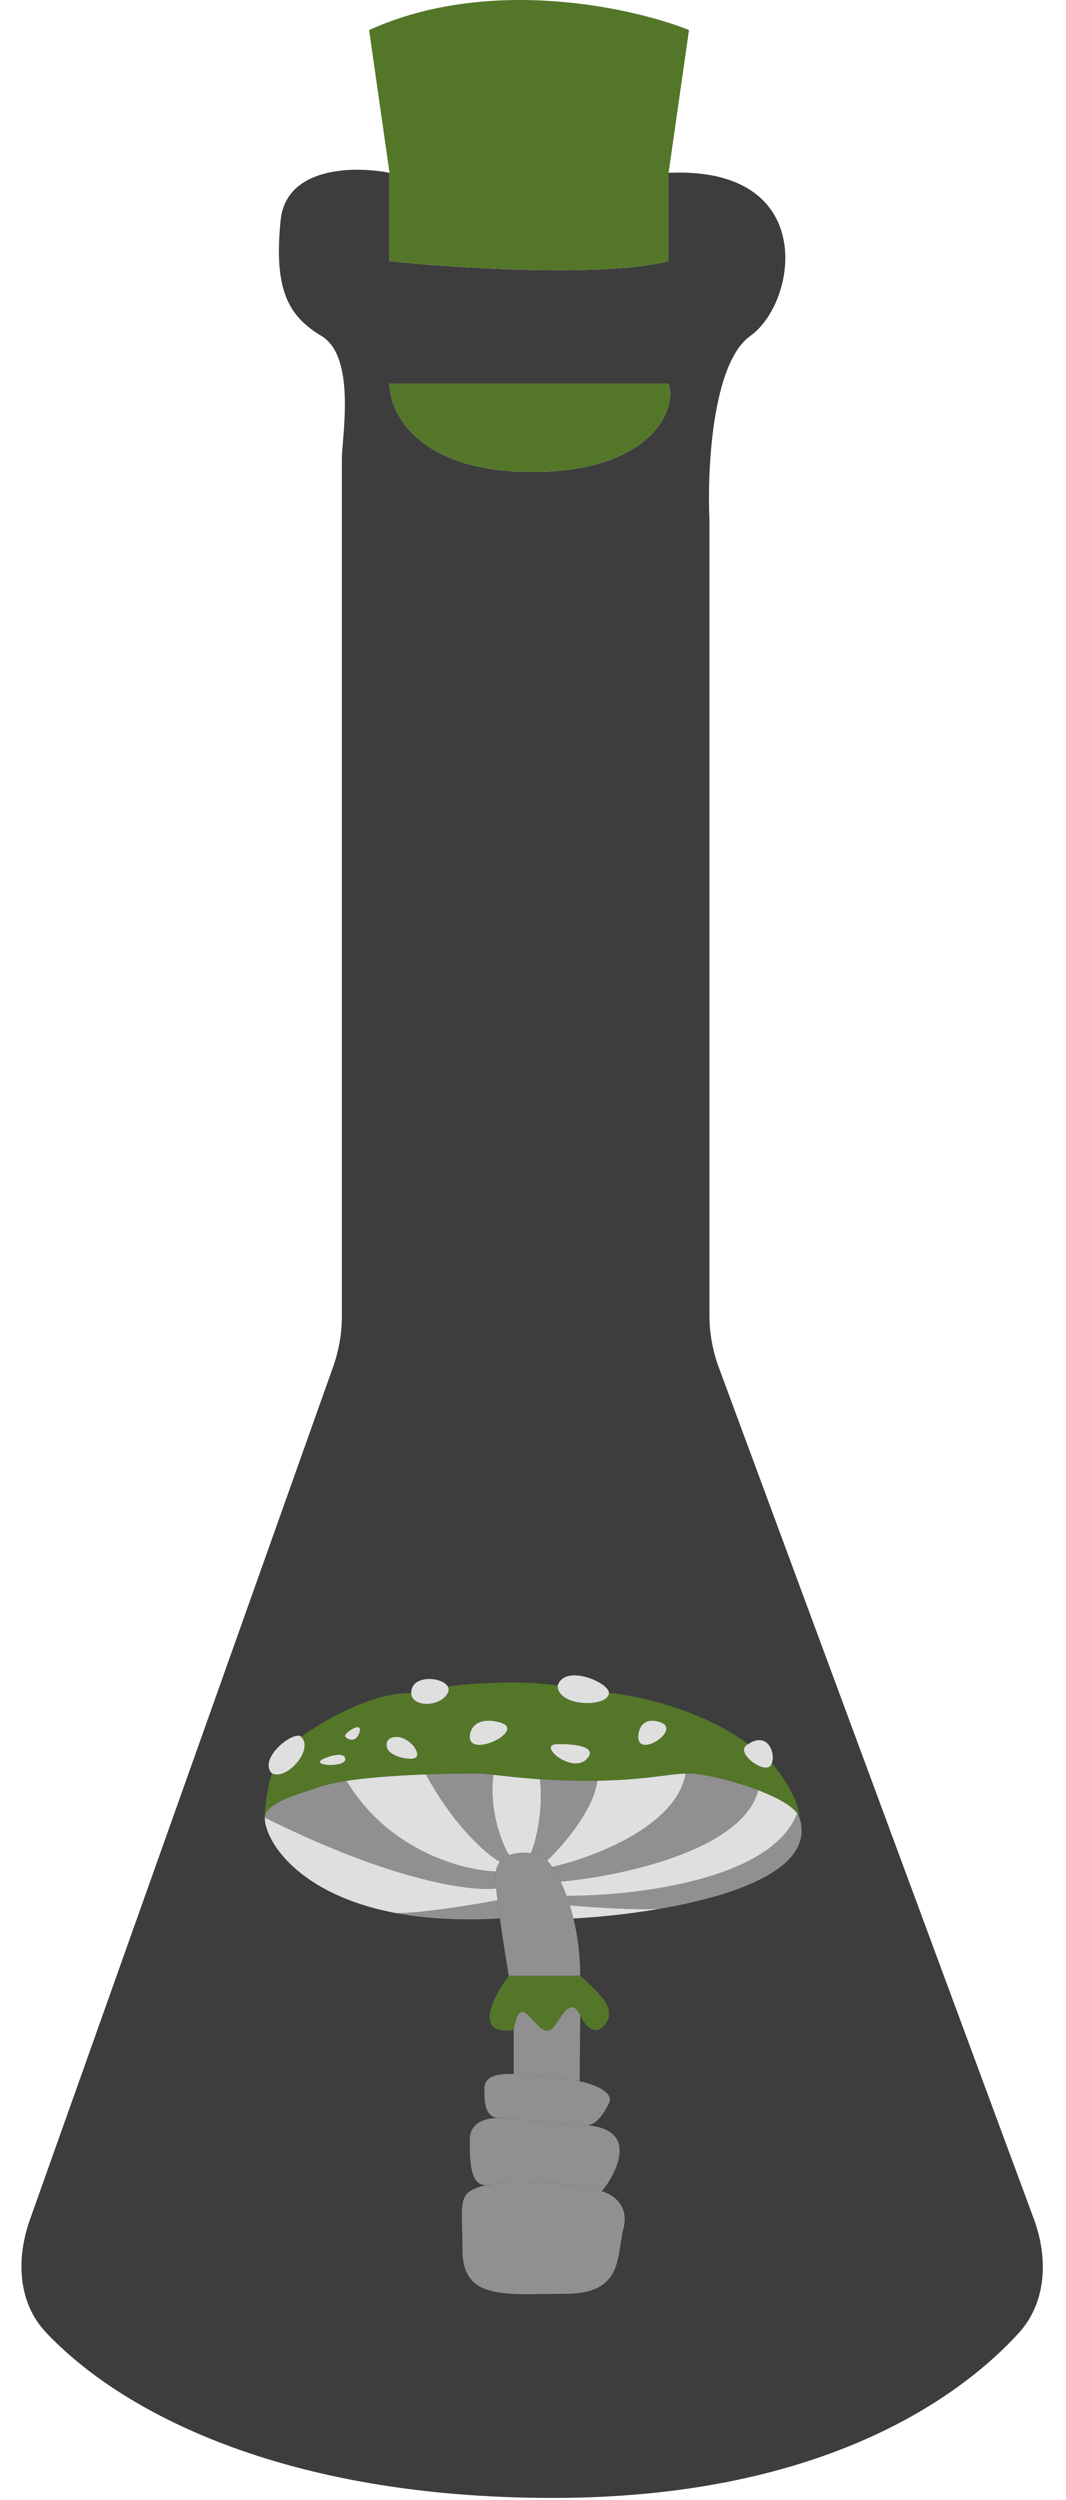 <svg width="96" height="225" viewBox="0 0 96 225" fill="none" xmlns="http://www.w3.org/2000/svg">
<path fill-rule="evenodd" clip-rule="evenodd" d="M30.787 41.249V118.444C30.787 119.995 30.521 121.535 30.002 122.997L2.691 199.764C1.451 203.251 1.597 207.205 4.134 209.899C10.81 216.986 25.359 224.8 49.79 224.8C73.258 224.8 85.933 216.304 91.721 209.986C94.261 207.213 94.411 203.22 93.105 199.693L64.735 123.071C64.176 121.561 63.889 119.964 63.889 118.354V46.756C63.685 42.269 64.135 32.683 67.567 30.236C71.859 27.177 73.698 14.94 60.211 15.552V23.506C54.327 24.974 41.004 24.117 35.078 23.506V15.552C32.013 14.94 25.761 14.94 25.27 19.834C24.657 25.953 25.883 28.401 28.948 30.236C32.102 32.125 30.787 39.413 30.787 41.249ZM60.211 34.519H35.078C35.078 37.17 37.653 42.472 47.951 42.472C58.25 42.472 61.029 37.17 60.211 34.519Z" fill="#3D3D3D"/>
<path d="M35.078 34.519H60.211C61.029 37.17 58.25 42.472 47.951 42.472C37.653 42.472 35.078 37.17 35.078 34.519Z" fill="#547629"/>
<path d="M60.211 15.552L62.05 2.703C56.942 0.663 44.028 -2.192 33.239 2.703L35.078 15.552V23.506C41.004 24.117 54.327 24.974 60.211 23.506V15.552Z" fill="#547629"/>
<path d="M24.499 159.604C23.18 158.285 26.478 155.647 27.138 156.306C28.298 157.466 25.819 160.263 24.499 159.604Z" fill="#DFDFDF"/>
<path d="M31.095 156.306C30.844 156.055 32.414 154.987 32.414 155.646C32.414 156.306 31.754 156.965 31.095 156.306Z" fill="#DFDFDF"/>
<path d="M28.457 160.923C27.138 161.363 23.84 162.242 23.84 163.561C35.448 169.365 42.573 170.237 44.684 169.948C44.656 169.667 44.633 169.404 44.616 169.166C44.596 168.889 44.608 168.641 44.647 168.42C41.743 168.34 34.99 166.595 31.207 160.263C30.098 160.435 29.137 160.651 28.457 160.923Z" fill="#909090"/>
<path d="M23.84 163.561C23.84 165.608 26.778 170.517 35.712 172.175C37.822 172.206 42.653 171.419 44.804 171.022C44.758 170.643 44.718 170.282 44.684 169.948C42.573 170.237 35.448 169.365 23.84 163.561Z" fill="#DFDFDF"/>
<path d="M45.017 172.65C44.94 172.09 44.867 171.54 44.804 171.022C42.653 171.419 37.822 172.206 35.712 172.175C38.29 172.653 41.367 172.86 45.017 172.65Z" fill="#909090"/>
<path d="M45.822 177.807H52.252C52.252 175.902 52.011 174.158 51.644 172.65C51.544 172.24 51.435 171.849 51.319 171.476C51.225 171.174 51.126 170.884 51.024 170.608C50.853 170.144 50.672 169.717 50.487 169.331C50.237 168.811 49.98 168.366 49.731 168.005C49.575 167.779 49.422 167.587 49.275 167.43C49.041 167.18 48.823 167.018 48.635 166.956C48.417 166.883 48.133 166.817 47.815 166.775C47.196 166.694 46.452 166.707 45.837 166.956C45.517 167.084 45.232 167.277 45.017 167.552C44.839 167.78 44.708 168.066 44.647 168.42C44.608 168.641 44.596 168.889 44.616 169.166C44.633 169.404 44.656 169.667 44.684 169.948C44.718 170.282 44.758 170.643 44.804 171.022C44.867 171.54 44.94 172.09 45.017 172.65C45.288 174.595 45.622 176.647 45.822 177.807Z" fill="#909090"/>
<path d="M44.431 159.718C44.02 162.975 45.197 165.9 45.837 166.956C46.452 166.707 47.196 166.694 47.815 166.775C48.219 165.828 48.948 163.171 48.635 160.12C46.861 160 45.459 159.83 44.431 159.718Z" fill="#DFDFDF"/>
<path d="M42.967 159.604C42.448 159.604 40.6 159.604 38.35 159.684C40.988 164.497 43.894 166.935 45.017 167.552C45.232 167.277 45.517 167.084 45.837 166.956C45.197 165.9 44.02 162.975 44.431 159.718C43.804 159.65 43.626 159.604 42.967 159.604Z" fill="#909090"/>
<path d="M31.207 160.263C34.99 166.595 41.743 168.34 44.647 168.42C44.708 168.066 44.839 167.78 45.017 167.552C43.894 166.935 40.988 164.497 38.35 159.684C36.062 159.766 33.357 159.931 31.207 160.263Z" fill="#DFDFDF"/>
<path d="M35.052 157.625C34.639 157.212 34.656 156.306 35.712 156.306C37.031 156.306 38.35 158.285 37.031 158.285C35.975 158.285 35.272 157.845 35.052 157.625Z" fill="#DFDFDF"/>
<path fill-rule="evenodd" clip-rule="evenodd" d="M23.84 163.561C23.84 162.242 27.138 161.363 28.457 160.923C29.137 160.651 30.098 160.435 31.207 160.263C33.357 159.931 36.062 159.766 38.35 159.684C40.6 159.604 42.448 159.604 42.967 159.604C43.626 159.604 43.804 159.65 44.431 159.718C45.459 159.83 46.861 160 48.635 160.12C49.864 160.204 51.273 160.263 52.86 160.263C53.18 160.263 53.488 160.261 53.784 160.256C58.086 160.19 59.989 159.675 61.741 159.611C61.859 159.606 61.976 159.604 62.093 159.604C63.198 159.604 65.947 160.22 68.275 161.109C69.855 161.713 71.241 162.442 71.787 163.189C71.878 163.313 71.945 163.437 71.987 163.561C71.931 161.868 70.315 159.598 69.514 158.675C69.474 158.782 69.418 158.874 69.349 158.944C68.689 159.604 66.051 157.625 67.37 156.965C63.149 153.8 57.257 152.569 54.839 152.349C54.839 153.668 50.222 153.668 50.222 151.689C46.528 151.162 42.087 151.53 40.328 151.78C40.422 151.948 40.433 152.14 40.328 152.349C39.669 153.668 37.031 153.668 37.031 152.349C33.337 152.349 28.896 154.987 27.138 156.306C28.298 157.466 25.819 160.263 24.499 159.604C23.972 161.187 23.84 162.902 23.84 163.561ZM31.095 156.306C30.844 156.055 32.414 154.987 32.414 155.646C32.414 156.306 31.754 156.965 31.095 156.306ZM29.116 158.285C29.738 158.011 31.005 157.628 31.095 158.285C31.207 159.105 27.797 158.944 29.116 158.285ZM35.712 156.306C34.656 156.306 34.639 157.212 35.052 157.625C35.272 157.845 35.975 158.285 37.031 158.285C38.35 158.285 37.031 156.306 35.712 156.306ZM42.307 156.306C42.307 155.646 42.835 154.459 44.945 154.987C47.584 155.646 42.307 158.285 42.307 156.306ZM50.222 156.965C51.541 156.927 53.915 157.138 52.86 158.285C51.541 159.718 48.243 156.965 50.222 156.965ZM57.477 156.306C57.477 155.646 57.872 154.459 59.455 154.987C61.434 155.646 57.477 158.285 57.477 156.306Z" fill="#547629"/>
<path d="M29.116 158.285C29.738 158.011 31.005 157.628 31.095 158.285C31.207 159.105 27.797 158.944 29.116 158.285Z" fill="#DFDFDF"/>
<path d="M37.031 152.349C37.031 153.668 39.669 153.668 40.328 152.349C40.433 152.14 40.422 151.948 40.328 151.78C39.834 150.887 37.031 150.684 37.031 152.349Z" fill="#DFDFDF"/>
<path d="M42.307 156.306C42.307 155.646 42.835 154.459 44.945 154.987C47.584 155.646 42.307 158.285 42.307 156.306Z" fill="#DFDFDF"/>
<path d="M50.222 156.965C51.541 156.927 53.915 157.138 52.86 158.285C51.541 159.718 48.243 156.965 50.222 156.965Z" fill="#DFDFDF"/>
<path d="M50.222 151.689C50.881 149.71 54.839 151.416 54.839 152.349C54.839 153.668 50.222 153.668 50.222 151.689Z" fill="#DFDFDF"/>
<path d="M57.477 156.306C57.477 155.646 57.872 154.459 59.455 154.987C61.434 155.646 57.477 158.285 57.477 156.306Z" fill="#DFDFDF"/>
<path d="M67.37 156.965C66.051 157.625 68.689 159.604 69.349 158.944C69.418 158.874 69.474 158.782 69.514 158.675C69.853 157.77 69.139 155.786 67.37 156.965Z" fill="#DFDFDF"/>
<path d="M71.787 163.189C69.517 169.223 56.999 170.649 51.024 170.608C51.126 170.884 51.225 171.174 51.319 171.476C53.468 171.662 57.548 171.924 59.515 171.764C59.833 171.708 60.15 171.65 60.467 171.59C67.083 170.322 73.417 167.852 71.987 163.561C71.945 163.437 71.878 163.313 71.787 163.189Z" fill="#909090"/>
<path d="M51.319 171.476C51.435 171.849 51.544 172.24 51.644 172.65C53.864 172.536 56.682 172.257 59.515 171.764C57.548 171.924 53.468 171.662 51.319 171.476Z" fill="#DFDFDF"/>
<path d="M68.275 161.109C66.888 166.535 55.838 168.851 50.487 169.331C50.672 169.717 50.853 170.144 51.024 170.608C56.999 170.649 69.517 169.223 71.787 163.189C71.241 162.442 69.855 161.713 68.275 161.109Z" fill="#DFDFDF"/>
<path d="M62.093 159.604C61.976 159.604 61.859 159.606 61.741 159.611C60.931 164.365 53.397 167.188 49.731 168.005C49.98 168.366 50.237 168.811 50.487 169.331C55.838 168.851 66.888 166.535 68.275 161.109C65.947 160.22 63.198 159.604 62.093 159.604Z" fill="#909090"/>
<path d="M53.784 160.256C53.469 162.889 50.647 166.135 49.275 167.43C49.422 167.587 49.575 167.779 49.731 168.005C53.397 167.188 60.931 164.365 61.741 159.611C59.989 159.675 58.086 160.19 53.784 160.256Z" fill="#DFDFDF"/>
<path d="M47.815 166.775C48.133 166.817 48.417 166.883 48.635 166.956C48.823 167.018 49.041 167.18 49.275 167.43C50.647 166.135 53.469 162.889 53.784 160.256C53.488 160.261 53.18 160.263 52.86 160.263C51.273 160.263 49.864 160.204 48.635 160.12C48.948 163.171 48.219 165.828 47.815 166.775Z" fill="#909090"/>
<path d="M45.822 177.807C44.43 179.654 42.571 183.216 46.264 182.688C46.924 178.731 48.243 183.348 49.562 182.688C50.308 182.315 51.244 179.271 52.252 181.369C53.52 184.007 54.839 182.028 54.839 181.369C54.839 180.709 54.942 180.181 52.252 177.807H45.822Z" fill="#547629"/>
<path d="M44.285 196.538C44.112 196.597 43.955 196.63 43.81 196.64C41.053 197.276 41.647 198.093 41.647 202.474C41.647 207.091 45.605 206.432 50.881 206.432C56.157 206.432 55.498 203.134 56.157 200.496C56.685 198.385 55.058 197.418 54.179 197.198C50.881 196.373 46.264 196.099 44.285 196.538Z" fill="#909090"/>
<path d="M52.86 191.262C51.803 191.262 45.605 190.603 44.945 190.603C43.846 190.603 42.307 190.913 42.307 192.581C42.307 194.387 42.307 196.748 43.81 196.64C43.959 196.606 44.117 196.572 44.285 196.538C46.264 196.099 50.881 196.373 54.179 197.198C54.839 196.538 58.137 191.701 52.86 191.262Z" fill="#909090"/>
<path d="M52.2 187.305C51.101 187.085 47.803 186.645 46.264 186.645C45.165 186.645 43.626 186.645 43.626 187.964C43.626 189.064 43.626 190.603 44.945 190.603C45.605 190.603 51.803 191.262 52.86 191.262C53.52 191.262 54.179 190.603 54.839 189.283C55.366 188.228 53.3 187.525 52.2 187.305Z" fill="#909090"/>
<path d="M49.562 182.688C48.243 183.348 46.924 178.731 46.264 182.688L46.264 186.645C47.803 186.645 51.101 187.085 52.2 187.305L52.252 181.369C51.244 179.271 50.308 182.315 49.562 182.688Z" fill="#909090"/>
</svg>
